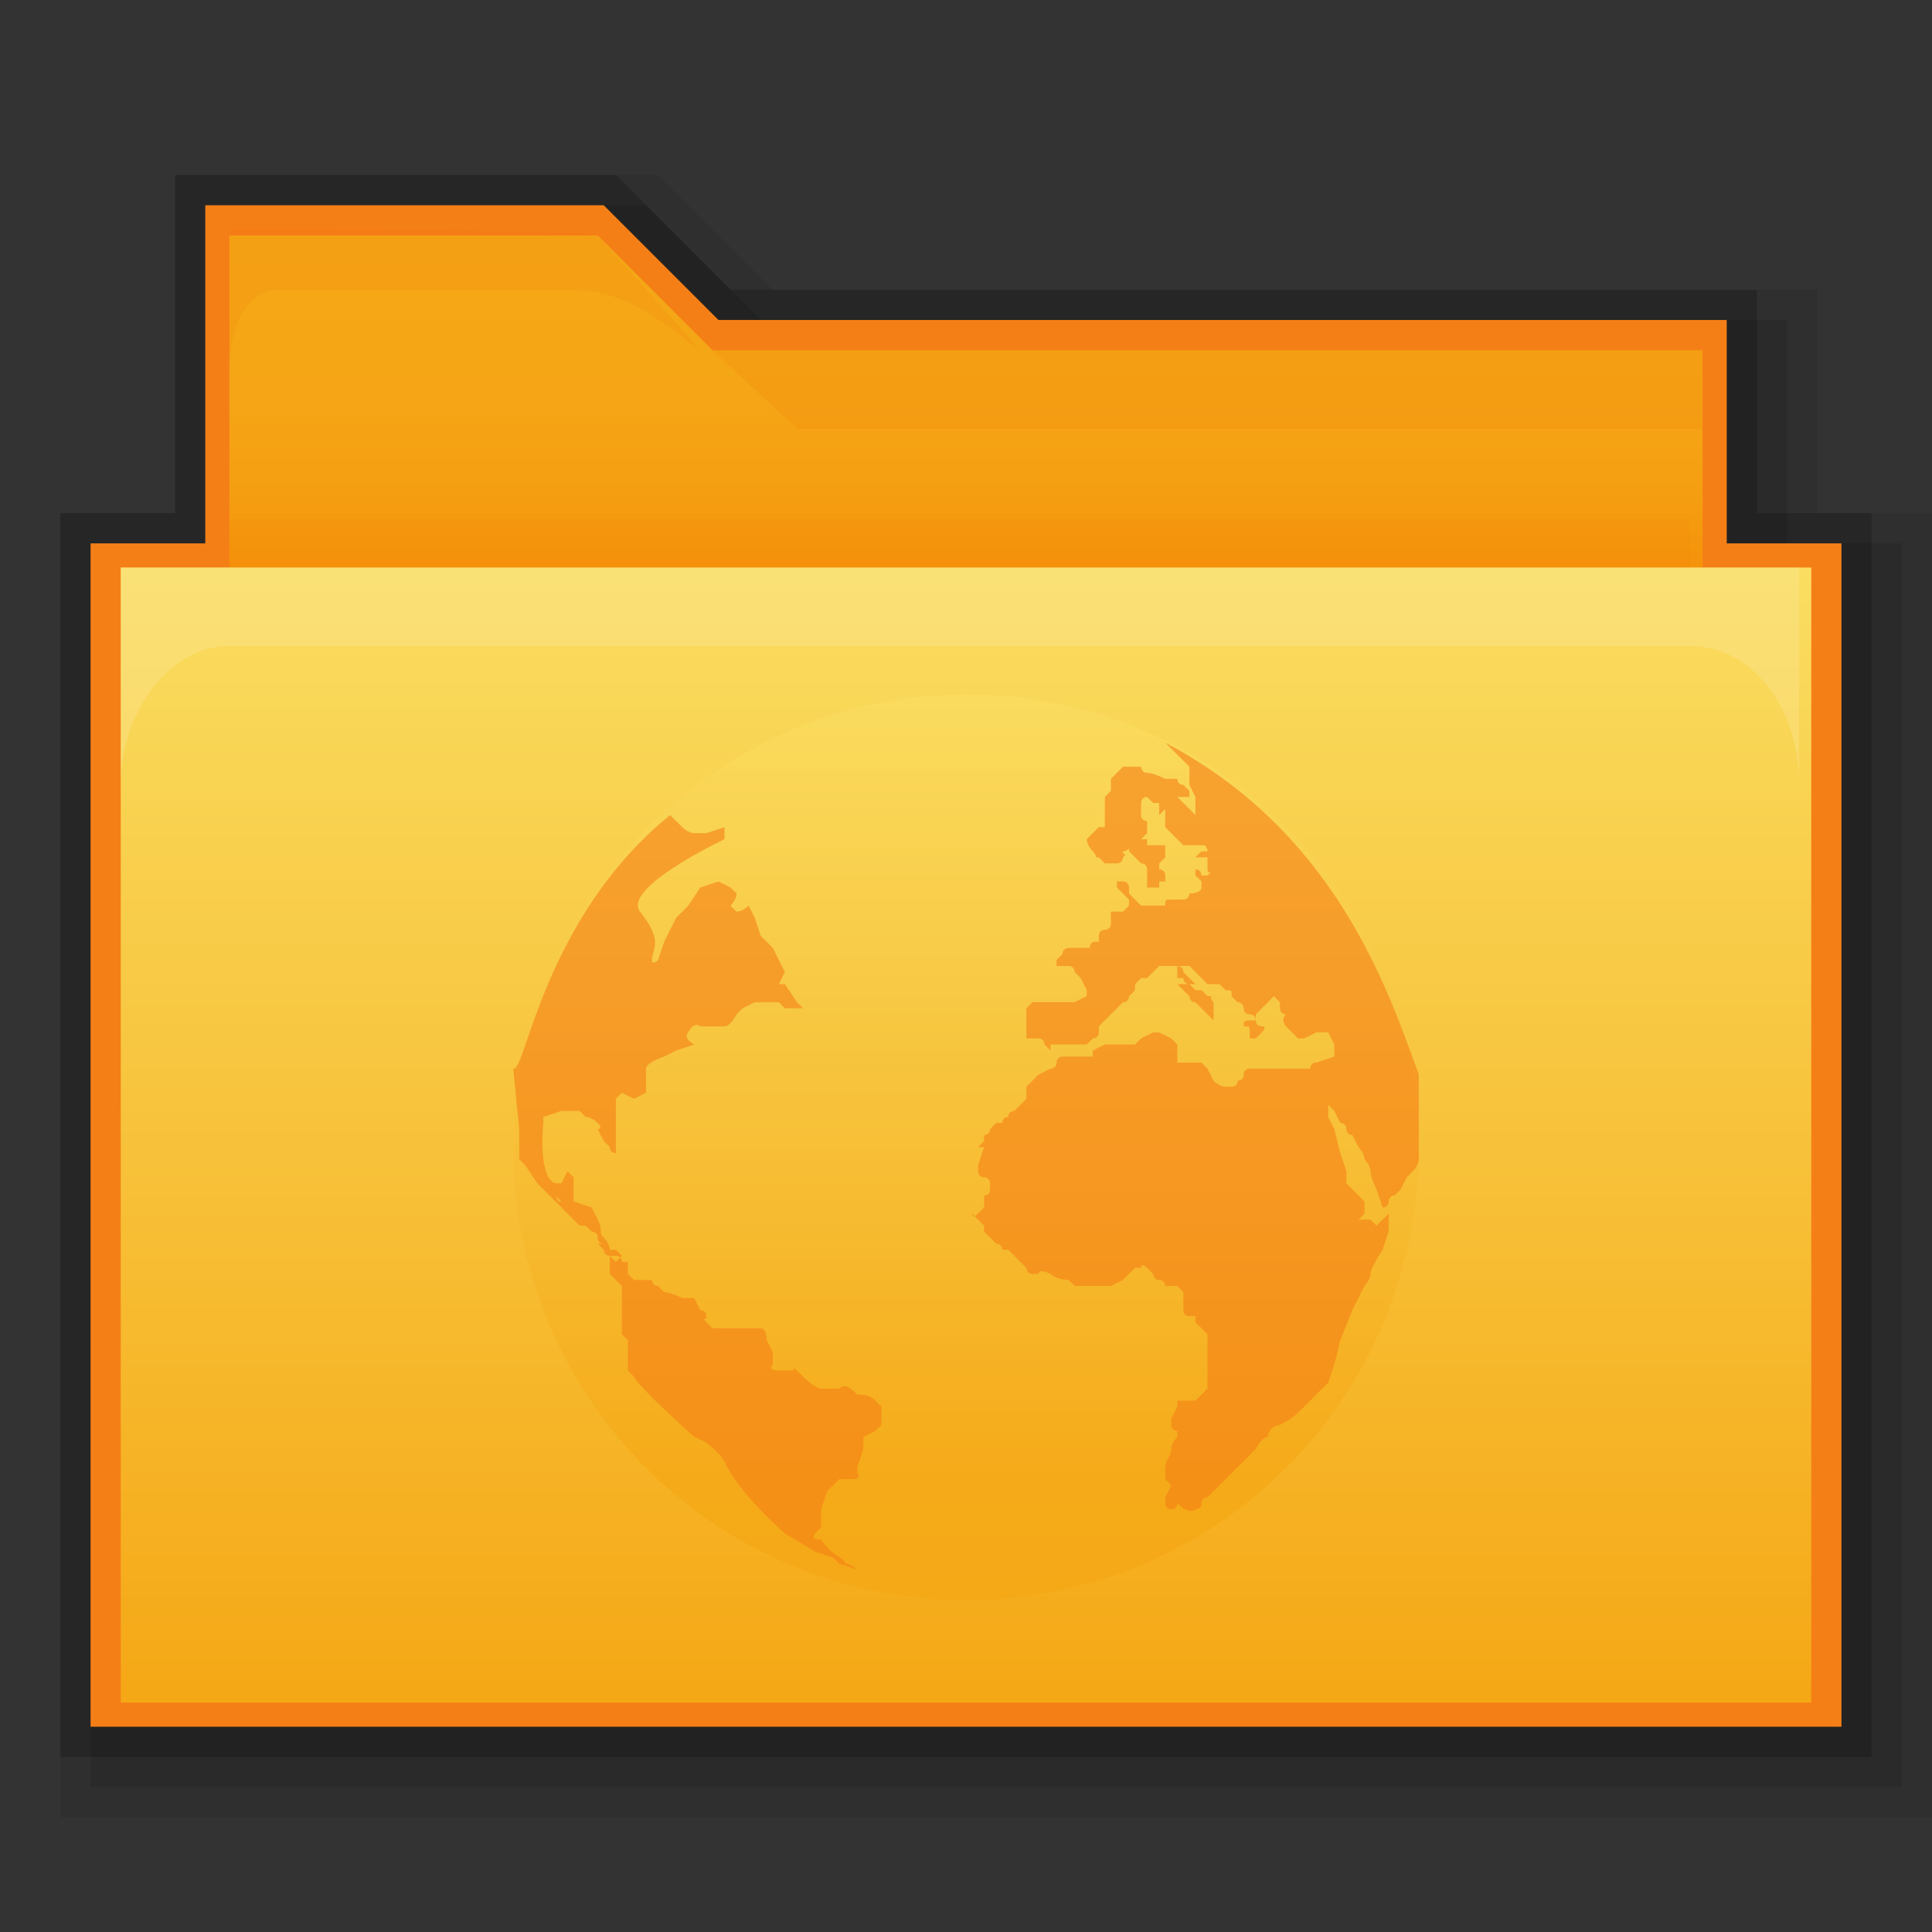 <?xml version="1.0" encoding="utf-8"?>
<!-- Generator: Adobe Illustrator 17.1.0, SVG Export Plug-In . SVG Version: 6.00 Build 0)  -->
<!DOCTYPE svg PUBLIC "-//W3C//DTD SVG 1.1//EN" "http://www.w3.org/Graphics/SVG/1.1/DTD/svg11.dtd">
<svg version="1.1"
	 id="svg2" inkscape:export-filename="/media/Data/Main/Visuals/Icons/Numix/Desktop/repos/numix-wiki/Gjorgi/Numix-folders/48/New/folder-144.png" xmlns:svg="http://www.w3.org/2000/svg" xmlns:sodipodi="http://sodipodi.sourceforge.net/DTD/sodipodi-0.dtd" xmlns:inkscape="http://www.inkscape.org/namespaces/inkscape" xmlns:dc="http://purl.org/dc/elements/1.1/" xmlns:cc="http://creativecommons.org/ns#" xmlns:rdf="http://www.w3.org/1999/02/22-rdf-syntax-ns#" inkscape:version="0.48.4 r9939" sodipodi:docname="user-home.svg" inkscape:export-xdpi="270" inkscape:export-ydpi="270"
	 xmlns="http://www.w3.org/2000/svg" xmlns:xlink="http://www.w3.org/1999/xlink" x="0px" y="0px" width="32px" height="32px"
	 viewBox="0 0 32 32" enable-background="new 0 0 32 32" xml:space="preserve">
<rect x="0" y="0" width="32" height="32" fill="#333333" stroke="none"/>
<symbol  id="Deleted_Symbol" viewBox="-7.5 -7.5 15 15">
	<g>
		
			<linearGradient id="SVGID_1_" gradientUnits="userSpaceOnUse" x1="1.123951e-005" y1="189.536" x2="1.124019e-005" y2="174.488" gradientTransform="matrix(1 0 0 1 0 -182)">
			<stop  offset="0" style="stop-color:#FADD60"/>
			<stop  offset="0.866" style="stop-color:#F5A816"/>
		</linearGradient>
		<path opacity="0.78" fill="url(#SVGID_1_)" enable-background="new    " d="M7.5,0c0-4.1-3.3-7.5-7.5-7.5S-7.5-4.1-7.5,0
			S-4.1,7.5,0,7.5S7.5,4.2,7.5,0z"/>
		<path fill="#F57F17" fill-opacity="0.6" d="M-4.9,5.5c0,0,0.1-0.1,0.2-0.2c0.1-0.1,0.2-0.1,0.2-0.1h0.2l0.3,0.1L-4,5.1
			c0,0-1.7-0.8-1.4-1.2C-5,3.4-5.2,3.3-5.2,3.1c0-0.1,0.1,0,0.1,0l0.1,0.3l0.1,0.2l0.1,0.2L-4.6,4l0.2,0.3l0.3,0.1l0.2-0.1
			c0,0,0.1-0.1,0.1-0.1C-3.8,4.1-3.9,4-3.9,4s0.1-0.1,0.1-0.1c0.1,0,0.2,0.1,0.2,0.1l0.1-0.2l0.1-0.3l0.2-0.2L-3,2.9l-0.1-0.2
			L-3,2.7l0.2-0.3l0.1-0.1h-0.3c0,0-0.1,0.1-0.1,0.1c-0.1,0-0.4,0-0.4,0l-0.2-0.1l-0.1-0.1c0,0-0.1-0.2-0.2-0.2C-4.2,2-4.4,2-4.4,2
			s-0.1,0.1-0.2-0.1c-0.1-0.1,0.1-0.2,0.1-0.2l-0.3-0.1L-5,1.5c0,0-0.3-0.1-0.3-0.2c0-0.1,0-0.1,0-0.1L-5.3,1V0.9l-0.2-0.1l-0.2,0.1
			l-0.1-0.1V0.4c0,0,0-0.1,0-0.2c0-0.1,0-0.3,0-0.3S-5.9-0.1-5.9,0C-6,0.1-6,0.1-6,0.1l-0.1,0.2c0,0,0.1,0,0,0.1
			c-0.1,0.1-0.2,0.1-0.2,0.1s-0.1,0.1-0.1,0.1c-0.1,0,0.1,0-0.1,0c-0.2,0-0.2,0-0.2,0L-7,0.5V0.4c0,0-0.1-0.9,0.2-1h0.1l0.1,0.2
			l0.1-0.1v-0.1v-0.2v-0.1L-6.2-1l0.1-0.2C-6-1.4-6.1-1.4-6-1.5s0.1-0.2,0.1-0.2l0.1-0.1c0,0,0.1,0,0.1-0.1c0.1,0,0.1,0,0.1,0V-2
			v-0.1l0.1-0.1c0,0-0.1,0,0.1,0c0.2,0,0.2,0,0.2,0s0-0.1,0.1-0.1c0.1-0.1,0,0,0.1-0.1c0.1,0,0.3-0.1,0.3-0.1c0.2,0,0.2,0,0.2,0
			l0.1-0.2c0,0,0.1,0,0.1-0.1c0-0.1-0.1,0,0-0.1c0.1-0.1,0,0,0.1-0.1C-3.7-3-3.9-3-3.7-3c0.2,0,0.2,0,0.3,0s0.1-0.2,0.1-0.2
			c0.1-0.2,0.1-0.2,0.1-0.2v-0.2c0,0-0.1-0.1,0.1-0.1s0.1,0,0.2,0s0,0.1,0.1,0c0.1-0.1,0.1-0.1,0.1-0.1s0.2-0.2,0.3-0.2
			c0.1,0,0.2,0,0.3,0C-2-3.9-1.9-4-1.8-4.1c0.1,0,0.2,0,0.3-0.1c0.1-0.1,0.1-0.1,0.1-0.1v-0.3l-0.1-0.1l-0.2-0.1V-5l-0.1-0.3v-0.1
			c0,0,0.1-0.1-0.1-0.1c-0.2,0-0.2,0-0.2,0l-0.1-0.1c0,0,0,0-0.1-0.1C-2.4-6-2.4-6-2.4-6v-0.2v-0.1l-0.1-0.1c0,0-0.1-0.1,0.1-0.1
			C-2.2-6.8-2-6.8-2-6.9C-1.9-6.9-1.8-7-1.8-7l-0.3,0.1l-0.1,0.1l-0.3,0.1l-0.5,0.3c0,0-0.8,0.7-1,1.2c0,0-0.2,0.3-0.5,0.4
			c0,0-0.9,0.8-1,1l-0.1,0.1v0.5l-0.1,0.1v0.1v0.1v0.3v0.1v0.1v0.1l-0.1,0.1l-0.1,0.1v0.1l0.1,0.1l-0.1,0.1V-2l0.1,0.1l0.1,0.1
			l-0.1,0.1h-0.1l0.1-0.1h-0.1c0,0-0.1,0-0.1,0.1l-0.1,0.1H-6c0,0-0.1,0-0.1,0.1s-0.1,0.1-0.1,0.1l-0.1,0.1h-0.1l-0.1,0.1l-0.1,0.1
			c0,0-0.1,0.1-0.1,0.1l-0.1,0.1h0.1l-0.1,0.1L-6.7-1l-0.1,0.1c0,0-0.1,0.1-0.1,0.1l-0.1,0.1H-7H-7l-0.1,0.1l-0.2,0.3l-0.1,0.1
			L-7.4,0v0.2v0.1l-0.1,1C-7.3,1.2-7,3.8-4.9,5.5z"/>
		<path fill="#F57F17" fill-opacity="0.6" d="M3.3,6.7l0.2-0.2l0.1-0.1l0.1-0.1V6.3c0,0,0-0.1,0-0.1V6l0.1-0.2V5.6L3.8,5.5
			c0,0-0.1,0.1-0.1,0.1L3.5,5.8h0.2v0.1L3.6,6C3.5,6,3.5,6.1,3.5,6.1L3.3,6.1c0,0-0.2,0.1-0.3,0.1S2.9,6.3,2.9,6.3H2.6
			c0,0-0.1-0.1-0.1-0.1L2.4,6.1V5.9c0,0-0.1-0.1-0.1-0.1s0-0.1,0-0.2V5.5V5.3L2.2,5.3L2.1,5.2L2,5.1c0,0,0-0.1,0.1-0.2
			c0.1-0.1,0-0.1,0.1-0.1c0.1-0.1,0.1-0.1,0.1-0.1s0,0,0.1,0s0.1,0,0.1,0c0,0,0.1,0,0.1,0.1c0.1,0.1,0,0,0,0.1c0.1,0,0.1,0.1,0.1,0
			c0.1-0.1,0.1-0.1,0.1-0.1s0.1-0.1,0.1-0.1c0.1,0,0.1-0.1,0.1-0.1L3,4.3c0,0,0,0,0.1,0s0.1,0,0.1,0v0.1h0.1v0.1c0,0,0,0.1-0.1,0.1
			L3.2,4.6v0.1l0.1,0.1v0.1v0.1H3.2L3.1,5C3.1,5,3,5,3,5s0,0.1,0,0.1H2.9h0l0.1,0.1C3,5.3,3,5.3,3,5.3v0.1c0,0-0.1,0-0.1,0.1
			s0,0.1,0,0.1v0.1c0,0,0,0.1,0.1,0.1l0.1-0.1h0.1c0,0,0,0,0-0.1V5.5l0.1,0.1V5.5V5.4V5.3l0.1-0.1l0.1-0.1l0.1-0.1L3.5,5L3.6,5h0.1
			L3.8,5h0.1l0,0c0,0,0.1,0,0.1,0S4,5,4,5S4.1,5,4,5S4,5,4,4.9c-0.1,0-0.1,0-0.1,0L3.8,4.8h0.1H4L4,4.7c0,0,0,0,0-0.1s0.1,0,0-0.1
			c-0.1,0-0.1,0-0.1,0s0,0.1-0.1,0.1L3.8,4.6V4.5l0.1-0.1c0,0,0,0,0-0.1S3.7,4.2,3.7,4.2s0-0.1-0.1-0.1c0,0-0.1,0-0.1,0
			s-0.1,0-0.1,0c-0.1,0-0.1,0-0.1-0.1C3.2,4,3,4,3,4C2.9,4,2.9,4,2.9,4s0,0-0.1,0.1C2.7,4.2,2.7,4.2,2.7,4.2v0.1c0,0,0,0.1-0.1,0.1
			s-0.1,0-0.1,0L2.5,4.3c0,0,0,0,0.1-0.1c0.1-0.1,0.1-0.1,0.1-0.1V4L2.6,3.9L2.4,3.9V3.8c0,0,0,0,0-0.1c0-0.1-0.1-0.1-0.1-0.1
			s-0.1,0-0.1-0.1L2.2,3.4H2.1c-0.1-0.1,0-0.1-0.1-0.1C1.9,3.3,1.9,3.3,1.9,3.3H1.8H1.7c0,0-0.1,0-0.1-0.1L1.5,3.1V3
			c0,0,0.1,0,0.1,0S1.7,3,1.7,3c0.1,0,0.1-0.1,0.1-0.1l0.1-0.1L2,2.6V2.5L1.8,2.4c0,0-0.1,0-0.1,0c0,0,0,0-0.1,0s-0.1,0-0.2,0H1.2
			H1.1L1,2.3H1L1,2.2V2.1V2l0,0.1L1,2.1V2V1.9H1L1,1.8h0.1c0,0,0,0,0.1,0c0.1,0,0.1-0.1,0.1-0.1l0.1-0.1V1.6v0.1h0.1h0.1h0.1
			c0,0,0,0,0.1,0l0,0L2,1.7l0.1,0.1c0,0,0.1,0,0.1,0.1s0,0.1,0,0.1V2l0.1,0.1c0,0,0,0,0.1,0.1c0.1,0.1,0.1,0.1,0.1,0.1s0,0,0.1,0.1
			c0.1,0,0.1,0.1,0.1,0.1s0,0,0,0l0.1,0.1v0.1l0.1,0.1h0.1h0.1H3l0.1,0.1l0.1,0.1c0,0,0,0,0.1,0s0.1,0,0.1,0h0.1c0,0,0.1,0,0.1-0.1
			l0.1-0.1l0.1-0.1H3.5c0.1-0.1,0.1-0.1,0.1-0.1s0.1-0.1,0.1-0.1s0-0.1,0.1-0.1l0.1-0.1L4,2.2L4,2.2l0.1-0.1v0.1v0.1v0.1
			c0,0-0.1,0.1,0,0.1s0.1,0,0.1,0L4.1,2.5H4L4,2.5L3.9,2.6H3.8H3.8L3.7,2.7c0,0-0.1,0-0.1,0.1l0,0H3.5L3.5,2.8v0.1v0V3V3h0.1L3.7,3
			l0.1-0.1l0.1-0.1l0.1-0.1L4,2.7c0,0,0,0,0.1,0s0.1,0,0.1,0l0.1-0.1c0.1,0,0.1,0,0.1-0.1l0,0c0,0,0,0,0.1-0.1
			c0.1,0,0.1-0.1,0.1-0.1s0-0.1,0.1-0.1c0,0,0.1,0,0.1-0.1C4.6,2.1,4.6,2.1,4.6,2c0.1,0,0.1,0,0.1-0.1c0-0.1,0-0.1,0-0.1h0.1
			l0.1,0.1c0,0,0.1,0.1,0,0.1c0,0-0.1,0-0.1,0.1s0,0.1,0,0.1l0.1,0.1l0.1,0.1H5l0.1,0.1l0.1-0.1V2.3c0,0,0-0.1,0.1-0.1
			C5.2,2.1,5.3,2,5.3,2l0.1-0.1l0.1-0.1h0.1l0.2,0.1H6l0.1-0.2c0,0,0-0.1,0-0.1c0-0.1,0-0.1,0-0.1L5.8,1.4c-0.1,0-0.1-0.1-0.1-0.1
			L5.4,1.3H5.3H5.1c0,0-0.2,0-0.3,0s-0.1,0-0.1,0s-0.1,0-0.1-0.1S4.5,1.1,4.5,1.1s0-0.1-0.1-0.1s-0.1,0-0.1,0
			c-0.1,0-0.2,0.1-0.2,0.1L4,1.3L3.9,1.4H3.8H3.6L3.5,1.4v0.2V1.6v0.1L3.4,1.8L3.2,1.9H3.1L2.9,1.8L2.8,1.7H2.7L2.3,1.7L2.1,1.6
			L2.1,1.5H1.9c0,0-0.1,0-0.1,0s-0.1,0-0.1,0c-0.1,0-0.1,0-0.1,0s-0.1,0-0.1-0.1c0-0.1-0.1-0.1-0.1-0.1L1.2,1.2L1.1,1.1L1,1L1,0.9
			V0.8V0.8L0.9,0.7L0.8,0.6c0,0-0.1,0-0.1-0.1c-0.1,0-0.1-0.1-0.1-0.1L0.5,0.4L0.4,0.3c0-0.1-0.1-0.1-0.1-0.1L0.3,0.1L0.2,0l0.1,0
			L0.2-0.3v-0.1c0,0,0-0.1,0.1-0.1s0.1-0.1,0.1-0.1v-0.1c0,0,0-0.1-0.1-0.1v-0.1v-0.1c0,0,0,0-0.1-0.1S0.1-1.1,0.1-1.1l0.1-0.1
			l0.1-0.1v-0.1l0.1-0.1c0,0,0,0,0.1-0.1c0,0,0.1,0,0.1-0.1c0.1,0,0.1,0,0.1,0s0.1-0.1,0.1-0.1l0.1-0.1l0.1-0.1c0,0,0-0.1,0.1-0.1
			C1-2,1-2,1-2c0,0,0.1-0.1,0.1-0.1s0.1,0,0.1,0S1.2-2,1.4-2.1c0.1-0.1,0.3-0.1,0.3-0.1l0.1-0.1h0.2h0.1c0,0,0.1,0,0.1,0
			s0.2,0,0.2,0l0.2,0.1l0.1,0.1c0,0,0.1,0.1,0.1,0.1h0.1c0,0,0,0.1,0.1,0s0.1-0.1,0.1-0.1s0-0.1,0.1-0.1s0.1-0.1,0.1-0.1h0.1
			c0.1,0,0.1,0,0.1,0l0.1-0.1v-0.1v-0.1v-0.1c0-0.1,0.1-0.1,0.1-0.1L3.8-2.8L3.8-2.9l0.1-0.1L4-3.1L4-3.2v-0.1c0,0,0-0.1,0-0.1v-0.1
			v-0.1v-0.1v-0.1L4-4L3.9-4.1L3.8-4.2L3.5-4.2v-0.1L3.4-4.5c0,0,0-0.1,0-0.1c0-0.1,0.1-0.1,0.1-0.1v-0.1c0,0-0.1-0.1-0.1-0.2
			S3.3-5.2,3.3-5.3v-0.1v-0.1l0.1-0.1L3.3-5.8c0,0,0-0.1,0-0.1c0-0.1,0.1-0.1,0.1-0.1s0.1,0,0.1,0.1C3.7-6.1,3.8-6,3.8-6
			c0,0,0.1,0,0.1,0.1s0.1,0.1,0.1,0.1s0.1,0.1,0.1,0.1l0.1,0.1c0,0,0.1,0.1,0.1,0.1c0.1,0.1,0,0,0.1,0.1s0.2,0.2,0.2,0.2l0.2,0.2
			c0,0,0.1,0.2,0.2,0.2c0,0.1,0.1,0.2,0.2,0.2c0,0,0.2,0.1,0.3,0.2S6-3.9,6-3.9l0.1,0.3l0.1,0.4l0.2,0.5l0.2,0.4
			c0,0,0.1,0.1,0.1,0.2c0,0.1,0.2,0.4,0.2,0.4l0.1,0.3v0.3H7L6.8-1.3L6.7-1.2H6.5l0.1,0.1L6.6-0.9L6.5-0.8L6.3-0.6v0.2L6.2-0.1
			L6.1,0.3L6,0.5C6,0.5,6,0.7,6,0.7l0.1-0.1c0,0,0.1-0.2,0.1-0.2c0.1,0,0.1-0.1,0.1-0.1s0-0.1,0.1-0.1L6.5,0c0,0,0.1-0.1,0.1-0.2
			c0,0,0.1-0.1,0.1-0.2c0-0.1,0.1-0.3,0.1-0.3l0.1-0.3c0,0,0.1,0,0.1,0.1c0,0,0,0.1,0.1,0.1l0.1,0.1l0.1,0.2c0,0,0.1,0.1,0.1,0.1
			s0.1,0.1,0.1,0.2s0,0.1,0,0.1s0.1,0.1,0.1,0.2s0,0.1,0,0.1v0.2l0.1,0.1l0.1,0.1C7.3,1.1,6.9,4.8,3.3,6.7z"/>
	</g>
</symbol>
<polygon fill-opacity="8.000000e-002" points="1,30.1 1,8.5 2.9,8.5 2.9,2.9 10.9,2.9 12.8,4.8 30.1,4.8 30.1,8.5 32,8.5 32,30.1 
	"/>
<polygon fill-opacity="9.999999e-002" points="1.5,29.6 1.5,9 3.4,9 3.4,3.4 10.7,3.4 12.6,5.3 29.6,5.3 29.6,9 31.5,9 31.5,29.6 
	"/>
<polygon fill-opacity="0.2" points="1,29.1 1,8.5 2.9,8.5 2.9,2.9 10.2,2.9 12.1,4.8 29.1,4.8 29.1,8.5 31,8.5 31,29.1 "/>
<polygon fill="#F57F17" points="1.5,28.6 1.5,9 3.4,9 3.4,3.4 10,3.4 11.9,5.3 28.6,5.3 28.6,9 30.5,9 30.5,28.6 "/>
<g>
	
		<linearGradient id="SVGID_2_" gradientUnits="userSpaceOnUse" x1="16" y1="-150.868" x2="16" y2="-143.867" gradientTransform="matrix(1 0 0 -1 0 -140)">
		<stop  offset="0" style="stop-color:#F57C00"/>
		<stop  offset="0.164" style="stop-color:#F58F09"/>
		<stop  offset="0.36" style="stop-color:#F59D11"/>
		<stop  offset="0.598" style="stop-color:#F5A515"/>
		<stop  offset="0.995" style="stop-color:#F5A816"/>
	</linearGradient>
	<path fill="url(#SVGID_2_)" d="M28.2,5.8H11.8L9.9,3.9H3.8v1.8v1.8v2.3c0,0.5,0.4,1,1,1h22.4c0.5,0,1,0.1,1-0.5
		C28.2,9.4,28.2,5.8,28.2,5.8z"/>
	
		<linearGradient id="rect2990_1_" gradientUnits="userSpaceOnUse" x1="16" y1="-149.467" x2="16" y2="-168.133" gradientTransform="matrix(1 0 0 -1 0 -140)">
		<stop  offset="0" style="stop-color:#FADD60"/>
		<stop  offset="0.995" style="stop-color:#F5A816"/>
	</linearGradient>
	<polyline id="rect2990_2_" fill="url(#rect2990_1_)" points="30,9.4 30,28.2 2,28.2 2,9.4 	"/>
	<path id="rect3004_1_" inkscape:connector-curvature="0" opacity="0.25" fill="#FDEFBA" enable-background="new    " d="M2,9.4V13
		c0-1.2,0.8-2.3,1.8-2.3h24.2c1,0,1.8,1,1.8,2.3V9.4C29.9,9.4,2,9.4,2,9.4z"/>
	<path id="path3801_1_" inkscape:connector-curvature="0" opacity="0.1" fill="#E65100" enable-background="new    " d="M3.8,3.8
		c0,0,0,0.5,0,1.4v1c0-1,0.4-1.4,0.8-1.4h4.8c0.3,0,0.8,0,1.5,0.5c0.2,0.1,0.4,0.3,0.7,0.5L9.9,3.9C9.9,3.8,3.8,3.8,3.8,3.8z"/>
	<polygon opacity="0.1" fill="#E65100" enable-background="new    " points="11.8,5.8 28.2,5.8 28.2,7.1 13.2,7.1 	"/>
	<rect x="3.8" y="8.6" opacity="5.000000e-002" fill="#E65100" enable-background="new    " width="24.2" height="0.8"/>
</g>
<g id="新建符号_2">
	
		<use xlink:href="#Deleted_Symbol"  width="15" height="15" id="XMLID_1_" x="-7.5" y="-7.5" transform="matrix(1 0 0 -1 16 19)" overflow="visible"/>
</g>
</svg>
